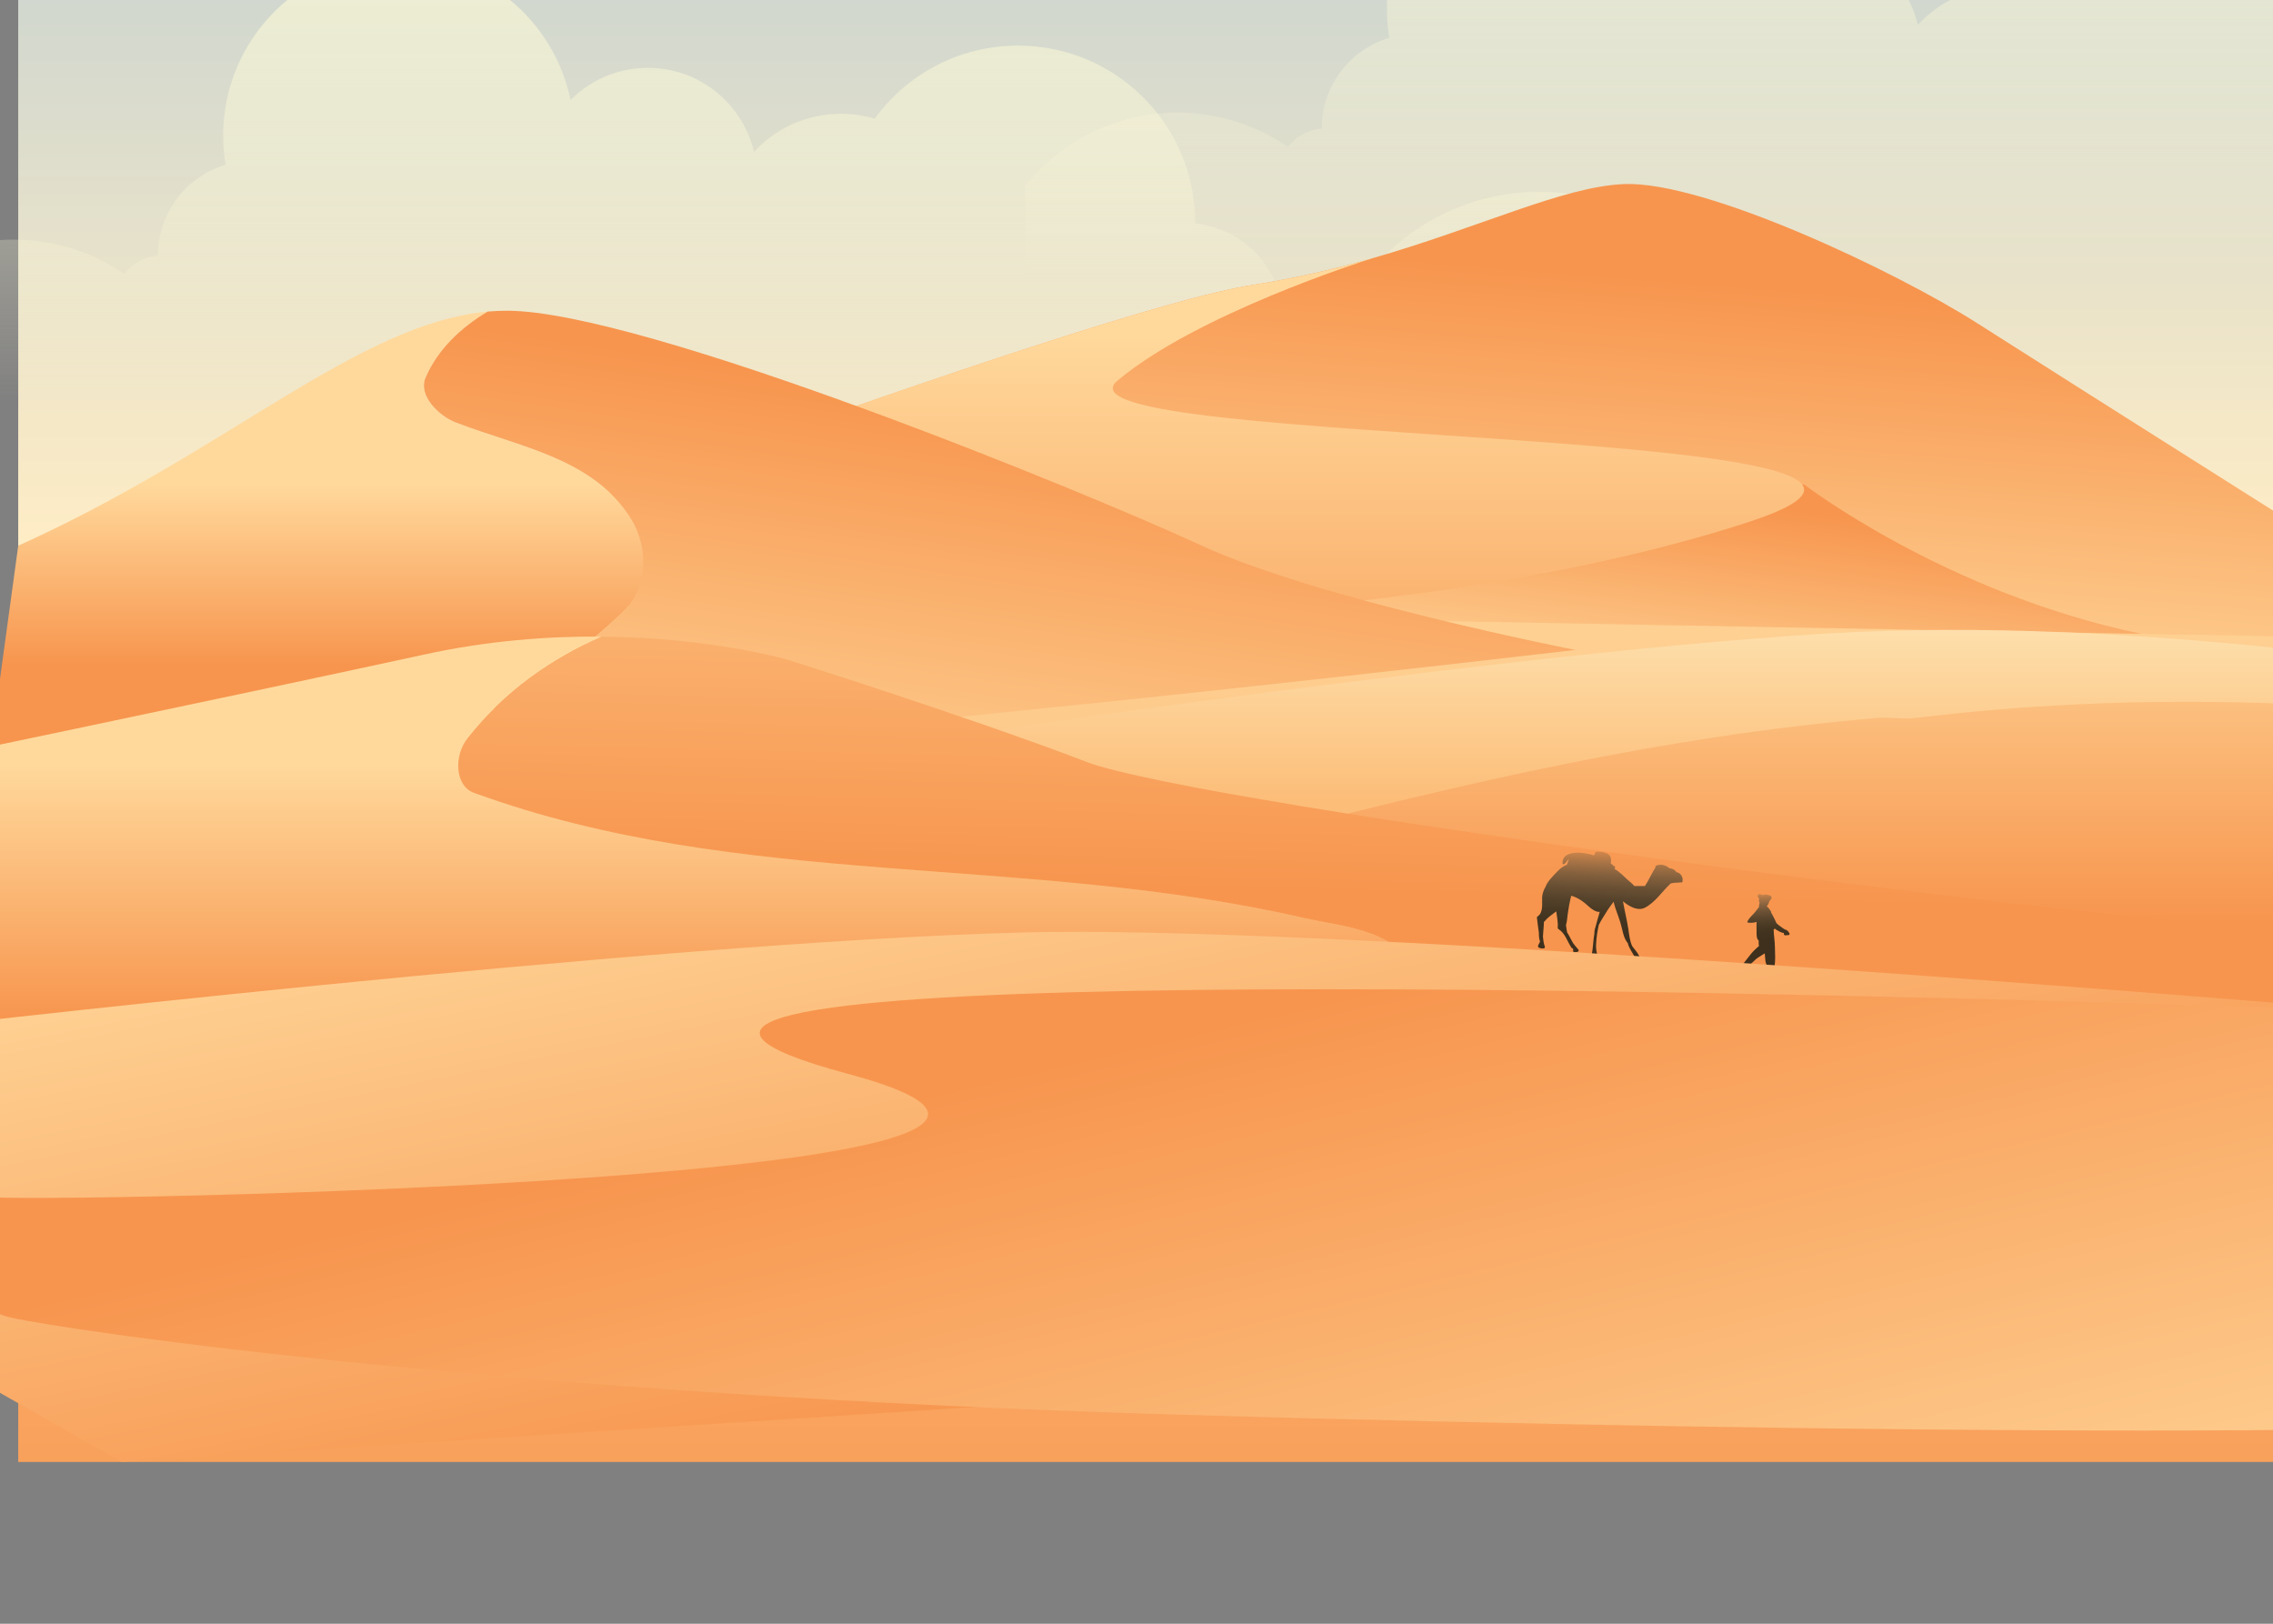 <?xml version="1.0" encoding="utf-8"?>
<svg id="master-artboard" viewBox="0 0 1400 1000" version="1.1" xmlns="http://www.w3.org/2000/svg" x="0px" y="0px" width="1400px" height="1000px" enable-background="new 0 0 1400 1000" xmlns:xlink="http://www.w3.org/1999/xlink"><rect x="0" y="0" width="1400" height="1000" fill="#808080" stroke="none"/><rect id="ee-background" x="0" y="0" width="1400" height="1000" style="fill: white; fill-opacity: 0; pointer-events: none;"/>
<defs>
		<path d="M 0 0 H 1400 V 1000 H 0 V 0 Z" id="XMLID_19_"/>
	</defs><clipPath id="XMLID_23_">
		<use overflow="visible" xlink:href="#XMLID_19_"/>
	</clipPath><linearGradient id="XMLID_24_" gradientUnits="userSpaceOnUse" x1="700" y1="595.829" x2="700" y2="24.817">
			<stop offset="5.376344e-003" style="stop-color:#FFEDC5"/>
			<stop offset="1" style="stop-color:#B3C9D5"/>
		</linearGradient><path d="M 0 0 H 1400 V 651.2 H 0 V 0 Z" id="XMLID_3_" fill="url(#XMLID_24_)" transform="matrix(1, 0, 0, 1, 11.228, -252.632)"/><linearGradient id="XMLID_25_" gradientUnits="userSpaceOnUse" x1="444.265" y1="77.93" x2="444.265" y2="501.711">
			<stop offset="0" style="stop-color:#FFFBD3"/>
			<stop offset="1" style="stop-color:#FFFCDD;stop-opacity:0"/>
		</linearGradient><path id="XMLID_18_" fill="url(#XMLID_25_)" d="M937,370.7c-45.5,0-85.7,22.5-110.2,57c-6-1.7-12.3-2.6-18.7-2.6&#10;&#9;&#9;&#9;c-11.3,0-22,2.7-31.5,7.5c-7.1-22.8-27.2-39.8-51.7-42.4v-0.4c0-60.3-48.8-109.1-109.1-109.1c-36.3,0-68.4,17.7-88.3,45&#10;&#9;&#9;&#9;c-6.6-2-13.6-3-20.8-3c-21.2,0-40.2,9-53.5,23.5c-7-29.7-33.6-51.8-65.4-51.8c-18.6,0-35.5,7.6-47.6,19.8&#10;&#9;&#9;&#9;c-10.2-49.2-53.7-86.1-105.9-86.1c-59.7,0-108.1,48.4-108.1,108.1c0,6.1,0.5,12.1,1.5,17.9c-24.1,7.2-41.7,29.5-41.7,55.9v0.1&#10;&#9;&#9;&#9;c-8.5,0.6-15.9,4.9-20.8,11.2c-19.3-13.3-42.7-21.1-68-21.1c-37.9,0-71.8,17.6-93.8,45v150.3c22,27.5,55.9,45,93.8,45&#10;&#9;&#9;&#9;c32,0,61.1-12.5,82.6-32.9c164.4,10.2,581.7-3.6,758.3-10.2c24.6,26.5,59.8,43.1,98.8,43.1c16.9,0,33.1-3.1,48.1-8.8V379.5&#10;&#9;&#9;&#9;C970.1,373.8,953.9,370.7,937,370.7z" transform="matrix(1, 0, 0, 1, 11.228, -252.632)"/><linearGradient id="XMLID_26_" gradientUnits="userSpaceOnUse" x1="1161.039" y1="-0.212" x2="1161.039" y2="423.568">
			<stop offset="0" style="stop-color:#FFFBD3"/>
			<stop offset="1" style="stop-color:#FFFCDD;stop-opacity:0"/>
		</linearGradient><path id="XMLID_7_" fill="url(#XMLID_26_)" d="M1653.8,292.5c-45.5,0-85.7,22.5-110.2,57c-6-1.7-12.3-2.6-18.7-2.6&#10;&#9;&#9;&#9;c-11.3,0-22,2.7-31.5,7.5c-7.1-22.8-27.2-39.8-51.7-42.4v-0.4c0-60.3-48.8-109.1-109.1-109.1c-36.3,0-68.4,17.7-88.3,45&#10;&#9;&#9;&#9;c-6.6-2-13.6-3-20.8-3c-21.2,0-40.2,9-53.5,23.5c-7-29.7-33.6-51.8-65.4-51.8c-18.6,0-35.5,7.6-47.6,19.8&#10;&#9;&#9;&#9;c-10.2-49.2-53.7-86.1-105.9-86.1c-59.7,0-108.1,48.4-108.1,108.1c0,6.1,0.5,12.1,1.5,17.9c-24.1,7.2-41.7,29.5-41.7,55.9v0.1&#10;&#9;&#9;&#9;c-8.5,0.6-15.9,4.9-20.8,11.2c-19.3-13.3-42.7-21.1-68-21.1c-37.9,0-71.8,17.6-93.8,45v150.3c22,27.5,55.9,45,93.8,45&#10;&#9;&#9;&#9;c32,0,61.1-12.5,82.6-32.9c164.4,10.2,581.7-3.6,758.3-10.2c24.6,26.5,59.8,43.1,98.8,43.1c16.9,0,33.1-3.1,48.1-8.8V301.3&#10;&#9;&#9;&#9;C1686.9,295.6,1670.7,292.5,1653.8,292.5z" transform="matrix(1, 0, 0, 1, 11.228, -252.632)"/><linearGradient id="XMLID_27_" gradientUnits="userSpaceOnUse" x1="700" y1="544.505" x2="700" y2="1276.693">
				<stop offset="0" style="stop-color:#FFD99C"/>
				<stop offset="1" style="stop-color:#F7954E"/>
			</linearGradient><path d="M 0 622.2 H 1400 V 1153 H 0 V 622.2 Z" id="XMLID_2_" fill="url(#XMLID_27_)" transform="matrix(1, 0, 0, 1, 11.228, -252.632)"/><linearGradient id="XMLID_28_" gradientUnits="userSpaceOnUse" x1="841.554" y1="678.034" x2="862.553" y2="412.547">
				<stop offset="0" style="stop-color:#FFD99C"/>
				<stop offset="1" style="stop-color:#F7954E"/>
			</linearGradient><path id="XMLID_15_" fill="url(#XMLID_28_)" d="M1515,646.8l-207.3-3.8l-590.8-10.8L601.4,630L175,622.2&#10;&#9;&#9;&#9;&#9;c16,0,482-178.2,586-194.2c25.8-4,49.8-9.7,72.1-16c0.1,0,0.2-0.1,0.2-0.1c67.1-19.2,118.2-44.4,155.8-45.9c50-2,168,54,218,86&#10;&#9;&#9;&#9;&#9;S1515,646.8,1515,646.8z" transform="matrix(1, 0, 0, 1, 11.228, -252.632)"/><linearGradient id="XMLID_29_" gradientUnits="userSpaceOnUse" x1="932.272" y1="685.948" x2="950.272" y2="547.948">
				<stop offset="0" style="stop-color:#FFD99C"/>
				<stop offset="1" style="stop-color:#F7954E"/>
			</linearGradient><path id="XMLID_11_" fill="url(#XMLID_29_)" d="M1307.7,643l-590.8-10.8L601.4,630L577,574.4l523-23.4&#10;&#9;&#9;&#9;&#9;C1100,551,1186.8,617.8,1307.7,643z" transform="matrix(1, 0, 0, 1, 11.228, -252.632)"/><linearGradient id="XMLID_30_" gradientUnits="userSpaceOnUse" x1="637.484" y1="455.719" x2="637.484" y2="759.438">
				<stop offset="0" style="stop-color:#FFD99C"/>
				<stop offset="1" style="stop-color:#F7954E"/>
			</linearGradient><path id="XMLID_12_" fill="url(#XMLID_30_)" d="M1065,574.4C946,613,804.2,627,716.8,632.1L175,622.2c16,0,482-178.2,586-194.2&#10;&#9;&#9;&#9;&#9;c25.8-4,49.8-9.7,72.1-16c-5,1.6-107.3,34.1-156.1,75.1C627,529,1251.8,513.8,1065,574.4z" transform="matrix(1, 0, 0, 1, 11.228, -252.632)"/><linearGradient id="XMLID_31_" gradientUnits="userSpaceOnUse" x1="182.985" y1="549.928" x2="182.985" y2="662.457">
				<stop offset="0" style="stop-color:#FFD99C"/>
				<stop offset="1" style="stop-color:#F7954E"/>
			</linearGradient><path id="XMLID_8_" fill="url(#XMLID_31_)" d="M378,573c-23-38-69-45-108-60c-11-4-24-17-19-28c7.3-16.9,21.5-30.6,38.2-40.5&#10;&#9;&#9;&#9;&#9;c-80,7.3-160.5,86.3-289.2,144.2l-19,138.8c0,0,42-1.5,158-0.1c47.5,0.6,73.5-2.2,94.8-5.7C283.4,697,331,668.8,373,629&#10;&#9;&#9;&#9;&#9;C388,614,388,590,378,573z" transform="matrix(1, 0, 0, 1, 11.228, -252.632)"/><linearGradient id="XMLID_32_" gradientUnits="userSpaceOnUse" x1="570.938" y1="799.878" x2="614.436" y2="502.893">
				<stop offset="0" style="stop-color:#FFD99C"/>
				<stop offset="1" style="stop-color:#F7954E"/>
			</linearGradient><path id="XMLID_9_" fill="url(#XMLID_32_)" d="M729,588.7C657,555.4,385,444,301,444c-3.9,0-7.9,0.2-11.8,0.5&#10;&#9;&#9;&#9;&#9;c-16.7,9.9-30.9,23.5-38.2,40.5c-5,11,8,24,19,28c39,15,85,22,108,60c10,17,10,41-5,56c-42,39.8-89.6,68-139.2,92.7&#10;&#9;&#9;&#9;&#9;c30.8-5,51.7-11.2,113.2-10.4c104,1.4,612-58.4,612-58.4S801,622,729,588.7z" transform="matrix(1, 0, 0, 1, 11.228, -252.632)"/><linearGradient id="XMLID_33_" gradientUnits="userSpaceOnUse" x1="1035.853" y1="548.458" x2="1035.853" y2="746.313">
				<stop offset="0" style="stop-color:#FFFCD7"/>
				<stop offset="1" style="stop-color:#FCBD78"/>
			</linearGradient><path id="XMLID_13_" fill="url(#XMLID_33_)" d="M1144,694.9c8-0.8,16,0.8,24,0c133.7-16.3,266.8-11.6,396.7,6.8l20.2-25.3&#10;&#9;&#9;&#9;&#9;c-2.4,0.2-7.8-0.3-15.6-1.3c-59.3-7.6-262.7-43.8-455.4-32.3c-218.2,13.1-627.1,76.3-627.1,76.3s126.6,25.5,270.5,50.3&#10;&#9;&#9;&#9;&#9;c2.9-0.8,5.8-1.6,8.7-2.4C891,734.9,1013,706.1,1144,694.9z" transform="matrix(1, 0, 0, 1, 11.228, -252.632)"/><linearGradient id="XMLID_34_" gradientUnits="userSpaceOnUse" x1="1161.039" y1="602.559" x2="1161.039" y2="820.741">
				<stop offset="0" style="stop-color:#FFD99C"/>
				<stop offset="1" style="stop-color:#F7954E"/>
			</linearGradient><path id="XMLID_14_" fill="url(#XMLID_34_)" d="M1168,694.9c-8,0.8-16-0.8-24,0c-131,11.2-253,40-378,72.1&#10;&#9;&#9;&#9;&#9;c-2.9,0.8-5.8,1.6-8.7,2.4c72.1,12.4,148.5,24.7,215.5,33.5c201,26.4,492,24,492,24l99.8-125.2&#10;&#9;&#9;&#9;&#9;C1434.8,683.2,1301.7,678.5,1168,694.9z" transform="matrix(1, 0, 0, 1, 11.228, -252.632)"/><linearGradient id="XMLID_35_" gradientUnits="userSpaceOnUse" x1="375.511" y1="721.841" x2="375.511" y2="881.309">
				<stop offset="0" style="stop-color:#FFD99C"/>
				<stop offset="1" style="stop-color:#F7954E"/>
			</linearGradient><path id="XMLID_10_" fill="url(#XMLID_35_)" d="M864,857c-12-32-45-33-72-39c-174-40-346-17-511-77c-12-4-13-23-4-34&#10;&#9;&#9;&#9;&#9;c22.8-28.8,51.2-48.4,82.4-62.3c-32.5-0.3-70,2.4-109.6,11.1c-123.2,26.8-339,71.7-339,71.7l-24,160.1h920.1&#10;&#9;&#9;&#9;&#9;c14.5-4.6,28.9-9.8,43.1-15.6C857,869,866,863,864,857z" transform="matrix(1, 0, 0, 1, 11.228, -252.632)"/><linearGradient id="XMLID_36_" gradientUnits="userSpaceOnUse" x1="926.114" y1="434.084" x2="917.356" y2="804.859">
				<stop offset="0" style="stop-color:#FFD99C"/>
				<stop offset="1" style="stop-color:#F7954E"/>
			</linearGradient><path id="XMLID_16_" fill="url(#XMLID_36_)" d="M1564.7,841.9c0,0-24.8-12-141.6-15c-116.8-3-695.6-78.3-765.3-105.1&#10;&#9;&#9;&#9;&#9;s-183-62.6-183-62.6s-46.8-13.9-115.4-14.5c-31.1,13.9-59.6,33.5-82.4,62.3c-9,11-8,30,4,34c165,60,337,37,511,77&#10;&#9;&#9;&#9;&#9;c27,6,60,7,72,39c2,6-7,12-14,15c-14.3,5.8-28.6,11-43.1,15.6h739L1564.7,841.9z" transform="matrix(1, 0, 0, 1, 11.228, -252.632)"/><linearGradient id="XMLID_37_" gradientUnits="userSpaceOnUse" x1="977.955" y1="856.68" x2="981.707" y2="773.022">
				<stop offset="0.312" style="stop-color:#3E301D"/>
				<stop offset="0.421" style="stop-color:#41331F"/>
				<stop offset="0.516" style="stop-color:#4A3A24"/>
				<stop offset="0.606" style="stop-color:#58442C"/>
				<stop offset="0.692" style="stop-color:#6B5134"/>
				<stop offset="0.777" style="stop-color:#84603D"/>
				<stop offset="0.86" style="stop-color:#A57245"/>
				<stop offset="0.939" style="stop-color:#CD854B"/>
				<stop offset="1" style="stop-color:#F7954E"/>
			</linearGradient><path id="XMLID_20_" fill="url(#XMLID_37_)" d="M1021.4,789.8c-0.9-1.4-2.6-2.4-4.3-2.4c-2.3-2-5.4-2.9-8.4-1.6&#10;&#9;&#9;&#9;&#9;c-0.4,0.2-0.4,0.6-0.2,0.9c-1.9,3-3.4,6.2-5.1,9.2c-0.5,0.8-1,1.6-1.5,2.4c-2.1,0-4.3,0-6.5,0c-1.3-1.5-2.9-2.8-4.2-3.9&#10;&#9;&#9;&#9;&#9;c-2.5-2.3-5-5-8.1-6.7c0.3-0.2,0.5-0.6,0.4-1l0-0.2c-0.1-0.4-0.6-0.7-1-0.6l-0.1,0.1c0,0,0,0,0,0c0-0.1-0.1-0.1-0.1-0.2&#10;&#9;&#9;&#9;&#9;c0-0.5-0.3-0.8-1-1c-0.1-0.1-0.3-0.2-0.4-0.3c0.3-2,0.4-4.4-1.4-5.7c-1.9-1.4-5-1.8-7.2-1.7c-0.5,0-0.8,0.3-1,0.8&#10;&#9;&#9;&#9;&#9;c-0.1,0.4-0.4,0.9-0.8,1.5c-6.4-2.2-19.7-3.5-19.3,4.9c0,0.5,0.5,0.7,0.9,0.5c1-0.6,1.1-1,1.8-1.9c0.4-0.5,0.8-1,1.2-1.3&#10;&#9;&#9;&#9;&#9;c0,0.1-0.1,0.1-0.1,0.2c0,0.1-0.1,0.3-0.1,0.4c-0.2,0.2-0.3,0.5-0.2,0.7c-0.2,0.7-0.4,1.3-0.7,2c0,0.1-0.1,0.2-0.1,0.3&#10;&#9;&#9;&#9;&#9;c-2.2,0.8-4.2,2.2-6,4.2c-2.2,2.4-6,5.9-7.2,9.4c-1.2,2-1.9,4.1-2.1,6.4c-0.2,3.8,1,9.4-2.9,11.9c-0.1,0-0.1,0.1-0.1,0.2&#10;&#9;&#9;&#9;&#9;c-0.2,0.1-0.3,0.3-0.2,0.5c0.4,3,0.7,6.2,1.2,9.2c0,1.9,0.1,3.8,0.7,5.4c-0.1,0.3-0.2,0.6-0.3,0.9c0,0,0,0,0,0&#10;&#9;&#9;&#9;&#9;c-0.5,0.6-0.6,1.1-0.9,1.8c-0.1,0.4,0.1,0.9,0.4,1.1c1.1,0.5,1.9,0.6,3.1,0.5c0.4-0.1,0.9-0.5,0.7-1c-0.8-2.1-1-4.2-1.2-6.3&#10;&#9;&#9;&#9;&#9;c0.1-1.3,0.2-2.7,0.3-4c0.1-1.6,0.3-3.3,0.3-5c0.7-0.5,1.2-1.3,1.7-1.8c1.8-1.7,3.9-3.2,5.9-4.7c0.4,3.3,1.2,6.6,0.9,10&#10;&#9;&#9;&#9;&#9;c0,0.4,0.2,0.8,0.6,1c4.1,2.6,5.3,7.6,7.9,11.4c0.2,0.3,0.5,0.4,0.8,0.4c0.1,0.1,0.1,0.2,0.2,0.3c0,0.4,0,0.8,0,1.2&#10;&#9;&#9;&#9;&#9;c0,0.6,0.6,1,1.1,0.9c0.1,0,0.2-0.1,0.3-0.1c0.5,0.1,1,0.1,1.4-0.2c0.1-0.1,0.2-0.2,0.3-0.3c0.3-0.2,0.5-0.6,0.2-1&#10;&#9;&#9;&#9;&#9;c-0.6-0.7-1.2-1.4-1.8-2.1c-0.5-0.6-1-1.3-1.5-1.9c-0.4-0.7-0.8-1.4-1.1-2c-0.8-1.6-1.7-3.2-2.6-4.7c-0.3-1.5-0.5-2.9-0.7-4.4&#10;&#9;&#9;&#9;&#9;c0.8-2.7,0.8-5.6,1.3-8.2c0.2-1.5,0.5-2.9,0.7-4.4c0.4-1.8,0.8-3.7,1.2-5.5c0.3,0.1,0.5,0.1,0.8,0.2c3.9,1.3,6.9,3.5,9.9,6.3&#10;&#9;&#9;&#9;&#9;c1.9,1.7,4.6,3.7,6.9,3.4c-1,3.2-1.8,6.4-2.7,9.6c-0.2,0.5-0.3,1-0.4,1.5c0,0.1-0.1,0.3-0.1,0.4c0,0.1,0,0.1,0,0.2&#10;&#9;&#9;&#9;&#9;c-0.1,0.6-0.1,1.1-0.1,1.7c-0.8,4.4-0.8,9.2-1.7,13.3c-0.8,0.3-0.4,1.6,0.6,1.4c0.9-0.1,1.8-0.3,2.6-0.5c0.3-0.1,0.6-0.5,0.5-0.8&#10;&#9;&#9;&#9;&#9;c-1.6-3.8-0.9-8.9-0.3-13.4c0.3-1.8,0.6-3.5,1-5.3c1.3-2.7,3.1-5.4,4.4-7.5c1.4-2.4,3.1-4.6,4.7-6.8c1.1,4.5,3,8.7,4.3,13.1&#10;&#9;&#9;&#9;&#9;c1.2,4,1.7,9.2,4.5,12.4c0.1,0.3,0.1,0.5,0.2,0.8c1,3.1,3.1,5.6,4.5,8.6c-0.3,0.4-0.5,0.9-0.7,1.4c-0.2,0.5,0.3,1.2,0.9,1.2&#10;&#9;&#9;&#9;&#9;c0.3,0,0.7-0.1,1-0.1c0.4,0,0.8,0,1.1-0.1c0.5-0.2,0.7-0.7,0.6-1.1c0.3-0.3,0.2-0.8,0-1.1c0,0-0.1-0.1-0.1-0.1&#10;&#9;&#9;&#9;&#9;c-0.3-1.7-1.5-3.4-2.5-4.7c-0.7-1-1.5-1.9-2.2-2.8c-1.6-3.1-2-7.4-2.5-10.8c-0.9-5.7-2.3-11.3-3.3-17c4,3.3,9.1,6.1,13.4,4&#10;&#9;&#9;&#9;&#9;c6.4-3.2,10.7-10.1,16-15c0.7-0.1,1.4-0.3,2.1-0.4c1.3-0.1,2.7,0,4-0.3c0.4,0.2,0.9,0.2,1.1-0.2&#10;&#9;&#9;&#9;&#9;C1025.8,792.8,1023.7,790,1021.4,789.8z" transform="matrix(1, 0, 0, 1, 11.228, -252.632)"/><linearGradient id="XMLID_38_" gradientUnits="userSpaceOnUse" x1="1076.141" y1="846.235" x2="1073.891" y2="800.092">
				<stop offset="0.312" style="stop-color:#3E301D"/>
				<stop offset="0.421" style="stop-color:#41331F"/>
				<stop offset="0.516" style="stop-color:#4A3A24"/>
				<stop offset="0.606" style="stop-color:#58442C"/>
				<stop offset="0.692" style="stop-color:#6B5134"/>
				<stop offset="0.777" style="stop-color:#84603D"/>
				<stop offset="0.86" style="stop-color:#A57245"/>
				<stop offset="0.939" style="stop-color:#CD854B"/>
				<stop offset="1" style="stop-color:#F7954E"/>
			</linearGradient><path id="XMLID_39_" fill="url(#XMLID_38_)" d="M1090.9,827.4c-0.5-0.9-1.4-2.2-2.5-2.2c-0.7-0.5-1.5-0.8-1.9-1.2&#10;&#9;&#9;&#9;&#9;c-1.2-0.9-2.6-1.8-3.6-2.9c-0.4-1-0.9-2-1.4-3c-0.6-1.2-1.2-2.4-1.9-3.6c0-0.2,0-0.5-0.2-0.8c-0.6-0.9-1.4-2.2-2.4-2.9&#10;&#9;&#9;&#9;&#9;c0,0,0-0.1,0-0.1c0.3-0.3,0.6-0.7,0.8-1.1c0.4-0.6,0.6-1.3,0.8-2c0.4-0.5,0.9-1,1.2-1.6c0.4-0.7,0-1.5-0.7-1.8&#10;&#9;&#9;&#9;&#9;c-0.7-0.3-1.5-0.5-2.2-0.6c-0.6-0.1-1.5-0.2-2.1,0.2c0,0,0,0-0.1,0.1c-0.7-0.3-1.6-0.5-2.3-0.6c-0.8-0.1-1.3,0.9-0.9,1.6&#10;&#9;&#9;&#9;&#9;c0.5,0.9,1,1.2,0.7,2.2c-0.2,0.5,0,1,0.4,1.3c-0.2,0.7-0.4,1.5-0.4,2.2c-0.1,0.2,0,0.4,0,0.6c-1,1.2-1.9,2.6-2.9,3.7&#10;&#9;&#9;&#9;&#9;c-1.5,1.7-3.5,3.3-4.3,5.5c-0.1,0.3,0.2,0.4,0.4,0.3c0,0.1,0.1,0.2,0.2,0.2c1.4,0.1,3.5,0.1,5.1-0.5c-0.1,1.9,0,3.9,0,5.7&#10;&#9;&#9;&#9;&#9;c0,1.6-0.2,4.7,1.3,5.8c0,0.5,0,1,0,1.5c0,0.5,0,1.2,0.2,1.8c-1.8,1.6-3.6,3.2-5.1,5.1c-1.7,2.1-3.4,4.3-5.1,6.5&#10;&#9;&#9;&#9;&#9;c0,0,0,0.1-0.1,0.1c-0.3,0.3-0.6,0.5-1,0.7c-0.6,0.4-0.7,1.3,0,1.7c1.9,1,4.3,0.9,6.4,0.8c0.3,0,0.3-0.4,0.1-0.4&#10;&#9;&#9;&#9;&#9;c-1.4-0.4-2.8-0.8-4.1-1.4c0,0,0.1,0,0.1-0.1c0.1,0.1,0.3,0.2,0.5,0.1c2.2-0.9,3.9-2.6,5.6-4.2c0.2-0.2,0.5-0.4,0.7-0.7&#10;&#9;&#9;&#9;&#9;c0.7-0.5,1.3-1,2-1.4c1-0.7,2.3-1.4,3.5-2.2c0.1,0.7,0.2,1.4,0.2,2.1c0.1,1.5,0.2,3.3,0.9,4.8c0.1,0.7,0.2,1.4,0.3,2&#10;&#9;&#9;&#9;&#9;c-0.1,0.5-0.2,1-0.4,1.5c-0.1,0.4,0.2,1,0.6,1c0.7,0.1,1.3,0,1.8-0.3c1.8,0.5,3.9-0.6,5.6-0.9c0.2,0,0.2-0.4,0-0.4&#10;&#9;&#9;&#9;&#9;c-0.8-0.1-1.5-0.2-2.3-0.3c-0.5,0-1.1,0-1.6-0.1c0-0.2,0.1-0.4,0-0.6c0.3,0,0.7-0.1,0.8-0.5c0.9-3.7,0.4-8,0.4-11.8&#10;&#9;&#9;&#9;&#9;c0-3.7-0.7-7.4-0.8-11.1c0.2-0.2,0.4-0.4,0.7-0.7c0.9,0.8,1.9,1.3,3,1.9c0.8,0.4,1.7,0.8,2.6,0.8c0,0.2,0,0.4,0,0.6&#10;&#9;&#9;&#9;&#9;c0,0.6,0.6,1,1.2,0.9c0.3-0.1,0.7-0.1,1-0.2c0.1,0,0.1,0,0.2,0C1090.5,828.8,1091.3,828.1,1090.9,827.4z" transform="matrix(1, 0, 0, 1, 11.228, -252.632)"/><linearGradient id="XMLID_40_" gradientUnits="userSpaceOnUse" x1="698.958" y1="678.068" x2="782.967" y2="1095.11">
			<stop offset="0" style="stop-color:#FFD99C"/>
			<stop offset="1" style="stop-color:#F7954E"/>
		</linearGradient><path id="XMLID_4_" fill="url(#XMLID_40_)" d="M1596.9,887.6c0,0-42.8-3.8-111-9.5c-217.5-18.2-693.5-55.7-867.1-51.2&#10;&#9;&#9;&#9;c-228,5.9-696.1,60.7-696.1,60.7v185.3l141,80.1l1431.1-92.1L1596.9,887.6z" transform="matrix(1, 0, 0, 1, 11.228, -252.632)"/><linearGradient id="XMLID_41_" gradientUnits="userSpaceOnUse" x1="918.099" y1="1366.954" x2="801.087" y2="868.904">
			<stop offset="0" style="stop-color:#FFD99C"/>
			<stop offset="1" style="stop-color:#F7954E"/>
		</linearGradient><path id="XMLID_5_" fill="url(#XMLID_41_)" d="M1449.9,875.1c-543-18.2-1185.1-27.2-939.1,38.8S9.3,993.7-19,989.8&#10;&#9;&#9;&#9;s-25.3,65.1,13.7,74.1s313.3,48,720.7,60s869.5,15,911.5-3c42-18,117-54,84-81S1449.9,875.1,1449.9,875.1z" transform="matrix(1, 0, 0, 1, 11.228, -252.632)"/>
</svg>